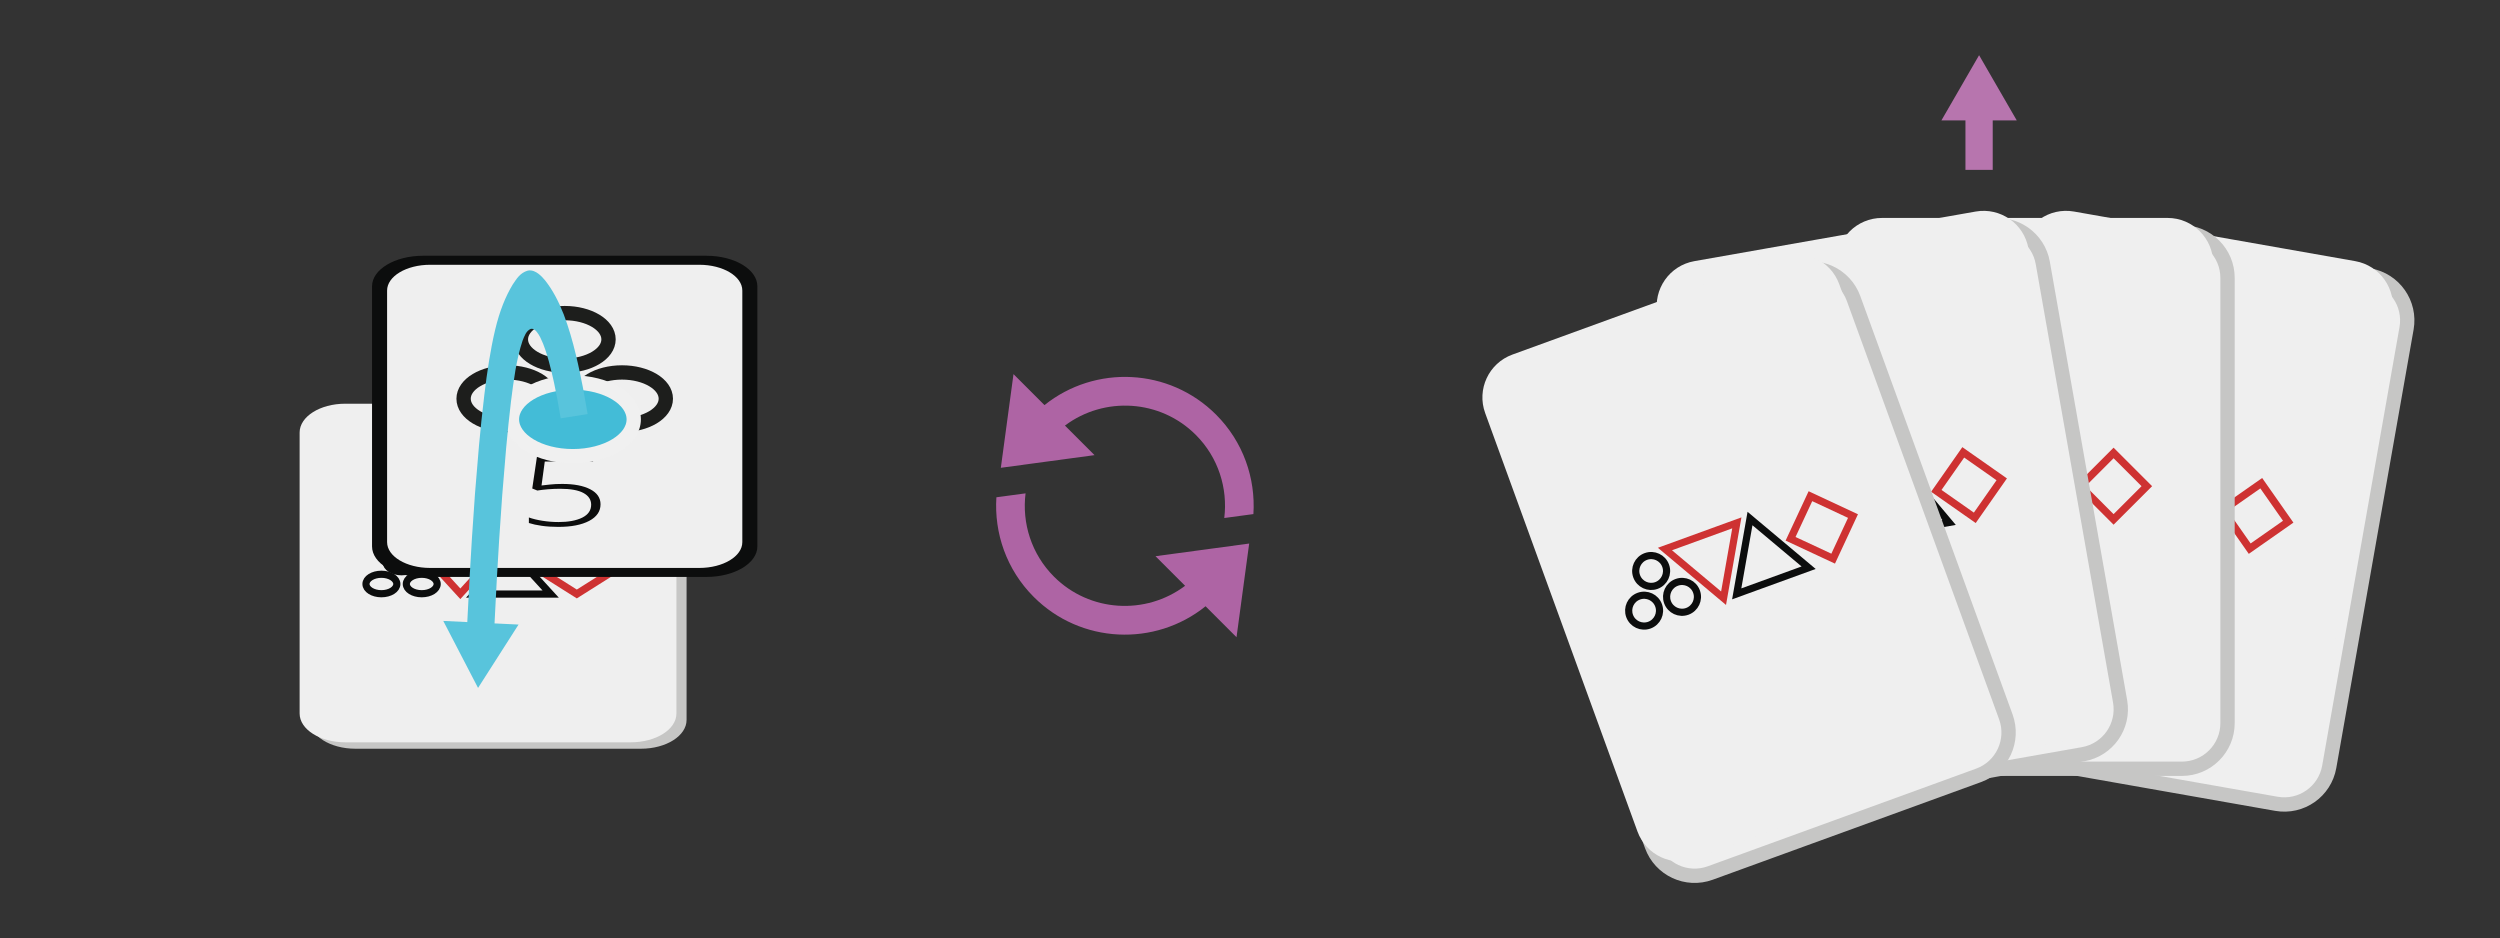 <?xml version="1.0" encoding="UTF-8" standalone="no"?>
<svg
   xmlns:dc="http://purl.org/dc/elements/1.1/"
   xmlns:cc="http://creativecommons.org/ns#"
   xmlns:rdf="http://www.w3.org/1999/02/22-rdf-syntax-ns#"
   xmlns:svg="http://www.w3.org/2000/svg"
   xmlns="http://www.w3.org/2000/svg"
   viewBox="0 0 232.667 87.333"
   height="87.333"
   width="232.667"
   xml:space="preserve"
   id="svg2"
   version="1.1"><rect x="0" y="0" width="232.667" height="87.333" fill="#333333" stroke="none"/><defs
     id="defs6"><clipPath
       id="clipPath18"
       clipPathUnits="userSpaceOnUse"><path
         id="path16"
         d="M 0,65.5 H 174.5 V 0 H 0 Z" /></clipPath><clipPath
       id="clipPath38"
       clipPathUnits="userSpaceOnUse"><path
         id="path36"
         d="m 24.105,37.33 c -1.761,0 -3.186,-0.9 -3.186,-2.01 v 0 -19.619 c 0,-1.111 1.425,-2.01 3.186,-2.01 v 0 h 19.937 c 1.759,0 3.185,0.899 3.185,2.01 v 0 19.619 c 0,1.11 -1.426,2.01 -3.185,2.01 v 0 z" /></clipPath><radialGradient
       id="radialGradient52"
       spreadMethod="pad"
       gradientTransform="matrix(13.153,0,0,11.819,34.073,25.512)"
       gradientUnits="userSpaceOnUse"
       r="1"
       cy="0"
       cx="0"
       fy="0"
       fx="0"><stop
         id="stop48"
         offset="0"
         style="stop-opacity:1;stop-color:#ffffff" /><stop
         id="stop50"
         offset="1"
         style="stop-opacity:0;stop-color:#ffffff" /></radialGradient><mask
       id="mask54"
       height="1"
       width="1"
       y="0"
       x="0"
       maskUnits="userSpaceOnUse"><g
         id="g64"><g
           id="g62"><g
             id="g60"><g
               id="g58"><path
                 id="path56"
                 style="fill:url(#radialGradient52);stroke:none"
                 d="M -32768,32767 H 32767 V -32768 H -32768 Z" /></g></g></g></g></mask><radialGradient
       id="radialGradient74"
       spreadMethod="pad"
       gradientTransform="matrix(13.153,0,0,11.819,34.073,25.512)"
       gradientUnits="userSpaceOnUse"
       r="1"
       cy="0"
       cx="0"
       fy="0"
       fx="0"><stop
         id="stop70"
         offset="0"
         style="stop-opacity:1;stop-color:#ffffff" /><stop
         id="stop72"
         offset="1"
         style="stop-opacity:1;stop-color:#efefef" /></radialGradient><clipPath
       id="clipPath84"
       clipPathUnits="userSpaceOnUse"><path
         id="path82"
         d="M 0,65.5 H 174.5 V 0 H 0 Z" /></clipPath><clipPath
       id="clipPath164"
       clipPathUnits="userSpaceOnUse"><path
         id="path162"
         d="m 141.11,48.163 -5.397,-30.614 c -0.306,-1.732 0.851,-3.385 2.584,-3.689 v 0 l 19.635,-3.463 c 1.733,-0.305 3.384,0.851 3.69,2.584 v 0 l 5.397,30.612 c 0.306,1.734 -0.85,3.385 -2.584,3.69 v 0 l -19.634,3.464 c -0.187,0.032 -0.373,0.048 -0.557,0.048 v 0 c -1.517,0 -2.861,-1.087 -3.134,-2.632" /></clipPath><radialGradient
       id="radialGradient178"
       spreadMethod="pad"
       gradientTransform="matrix(12.955,-2.284,3.252,18.445,151.367,30.572)"
       gradientUnits="userSpaceOnUse"
       r="1"
       cy="0"
       cx="0"
       fy="0"
       fx="0"><stop
         id="stop174"
         offset="0"
         style="stop-opacity:1;stop-color:#ffffff" /><stop
         id="stop176"
         offset="1"
         style="stop-opacity:0;stop-color:#ffffff" /></radialGradient><mask
       id="mask180"
       height="1"
       width="1"
       y="0"
       x="0"
       maskUnits="userSpaceOnUse"><g
         id="g190"><g
           id="g188"><g
             id="g186"><g
               id="g184"><path
                 id="path182"
                 style="fill:url(#radialGradient178);stroke:none"
                 d="M -32768,32767 H 32767 V -32768 H -32768 Z" /></g></g></g></g></mask><radialGradient
       id="radialGradient200"
       spreadMethod="pad"
       gradientTransform="matrix(12.955,-2.284,3.252,18.445,151.367,30.572)"
       gradientUnits="userSpaceOnUse"
       r="1"
       cy="0"
       cx="0"
       fy="0"
       fx="0"><stop
         id="stop196"
         offset="0"
         style="stop-opacity:1;stop-color:#ffffff" /><stop
         id="stop198"
         offset="1"
         style="stop-opacity:1;stop-color:#efefef" /></radialGradient><clipPath
       id="clipPath210"
       clipPathUnits="userSpaceOnUse"><path
         id="path208"
         d="M 0,65.5 H 174.5 V 0 H 0 Z" /></clipPath><clipPath
       id="clipPath254"
       clipPathUnits="userSpaceOnUse"><path
         id="path252"
         d="m 131.398,50.3 c -1.76,0 -3.186,-1.426 -3.186,-3.185 v 0 -31.086 c 0,-1.758 1.426,-3.186 3.186,-3.186 v 0 h 19.937 c 1.759,0 3.185,1.428 3.185,3.186 v 0 31.086 c 0,1.759 -1.426,3.185 -3.185,3.185 v 0 z" /></clipPath><radialGradient
       id="radialGradient268"
       spreadMethod="pad"
       gradientTransform="matrix(13.154,0,0,18.729,141.366,31.57)"
       gradientUnits="userSpaceOnUse"
       r="1"
       cy="0"
       cx="0"
       fy="0"
       fx="0"><stop
         id="stop264"
         offset="0"
         style="stop-opacity:1;stop-color:#ffffff" /><stop
         id="stop266"
         offset="1"
         style="stop-opacity:0;stop-color:#ffffff" /></radialGradient><mask
       id="mask270"
       height="1"
       width="1"
       y="0"
       x="0"
       maskUnits="userSpaceOnUse"><g
         id="g280"><g
           id="g278"><g
             id="g276"><g
               id="g274"><path
                 id="path272"
                 style="fill:url(#radialGradient268);stroke:none"
                 d="M -32768,32767 H 32767 V -32768 H -32768 Z" /></g></g></g></g></mask><radialGradient
       id="radialGradient290"
       spreadMethod="pad"
       gradientTransform="matrix(13.154,0,0,18.729,141.366,31.57)"
       gradientUnits="userSpaceOnUse"
       r="1"
       cy="0"
       cx="0"
       fy="0"
       fx="0"><stop
         id="stop286"
         offset="0"
         style="stop-opacity:1;stop-color:#ffffff" /><stop
         id="stop288"
         offset="1"
         style="stop-opacity:1;stop-color:#efefef" /></radialGradient><clipPath
       id="clipPath300"
       clipPathUnits="userSpaceOnUse"><path
         id="path298"
         d="M 0,65.5 H 174.5 V 0 H 0 Z" /></clipPath><clipPath
       id="clipPath344"
       clipPathUnits="userSpaceOnUse"><path
         id="path342"
         d="m 137.931,50.746 -19.633,-3.463 c -1.734,-0.305 -2.89,-1.956 -2.584,-3.69 v 0 l 5.397,-30.612 c 0.306,-1.733 1.958,-2.889 3.691,-2.584 v 0 l 19.634,3.462 c 1.733,0.305 2.89,1.958 2.584,3.69 v 0 l -5.398,30.613 c -0.273,1.546 -1.617,2.633 -3.133,2.633 v 0 c -0.184,0 -0.37,-0.016 -0.558,-0.049" /></clipPath><radialGradient
       id="radialGradient358"
       spreadMethod="pad"
       gradientTransform="matrix(12.954,2.284,-3.252,18.444,131.365,30.566)"
       gradientUnits="userSpaceOnUse"
       r="1"
       cy="0"
       cx="0"
       fy="0"
       fx="0"><stop
         id="stop354"
         offset="0"
         style="stop-opacity:1;stop-color:#ffffff" /><stop
         id="stop356"
         offset="1"
         style="stop-opacity:0;stop-color:#ffffff" /></radialGradient><mask
       id="mask360"
       height="1"
       width="1"
       y="0"
       x="0"
       maskUnits="userSpaceOnUse"><g
         id="g370"><g
           id="g368"><g
             id="g366"><g
               id="g364"><path
                 id="path362"
                 style="fill:url(#radialGradient358);stroke:none"
                 d="M -32768,32767 H 32767 V -32768 H -32768 Z" /></g></g></g></g></mask><radialGradient
       id="radialGradient380"
       spreadMethod="pad"
       gradientTransform="matrix(12.954,2.284,-3.252,18.444,131.365,30.566)"
       gradientUnits="userSpaceOnUse"
       r="1"
       cy="0"
       cx="0"
       fy="0"
       fx="0"><stop
         id="stop376"
         offset="0"
         style="stop-opacity:1;stop-color:#ffffff" /><stop
         id="stop378"
         offset="1"
         style="stop-opacity:1;stop-color:#efefef" /></radialGradient><clipPath
       id="clipPath390"
       clipPathUnits="userSpaceOnUse"><path
         id="path388"
         d="M 0,65.5 H 174.5 V 0 H 0 Z" /></clipPath><clipPath
       id="clipPath434"
       clipPathUnits="userSpaceOnUse"><path
         id="path432"
         d="m 124.329,47.579 -18.736,-6.818 c -1.653,-0.601 -2.505,-2.429 -1.902,-4.084 v 0 L 114.323,7.468 c 0.601,-1.652 2.428,-2.505 4.081,-1.904 v 0 l 18.735,6.818 c 1.654,0.602 2.506,2.43 1.904,4.084 v 0 l -10.632,29.209 c -0.47,1.294 -1.691,2.098 -2.993,2.098 v 0 c -0.361,0 -0.73,-0.063 -1.089,-0.194" /></clipPath><radialGradient
       id="radialGradient448"
       spreadMethod="pad"
       gradientTransform="matrix(12.361,4.499,-6.405,17.599,121.366,26.57)"
       gradientUnits="userSpaceOnUse"
       r="1"
       cy="0"
       cx="0"
       fy="0"
       fx="0"><stop
         id="stop444"
         offset="0"
         style="stop-opacity:1;stop-color:#ffffff" /><stop
         id="stop446"
         offset="1"
         style="stop-opacity:0;stop-color:#ffffff" /></radialGradient><mask
       id="mask450"
       height="1"
       width="1"
       y="0"
       x="0"
       maskUnits="userSpaceOnUse"><g
         id="g460"><g
           id="g458"><g
             id="g456"><g
               id="g454"><path
                 id="path452"
                 style="fill:url(#radialGradient448);stroke:none"
                 d="M -32768,32767 H 32767 V -32768 H -32768 Z" /></g></g></g></g></mask><radialGradient
       id="radialGradient470"
       spreadMethod="pad"
       gradientTransform="matrix(12.361,4.499,-6.405,17.599,121.366,26.57)"
       gradientUnits="userSpaceOnUse"
       r="1"
       cy="0"
       cx="0"
       fy="0"
       fx="0"><stop
         id="stop466"
         offset="0"
         style="stop-opacity:1;stop-color:#ffffff" /><stop
         id="stop468"
         offset="1"
         style="stop-opacity:1;stop-color:#efefef" /></radialGradient><clipPath
       id="clipPath480"
       clipPathUnits="userSpaceOnUse"><path
         id="path478"
         d="M 0,65.5 H 174.5 V 0 H 0 Z" /></clipPath></defs><g
     transform="matrix(1.333,0,0,-1.333,0,87.333)"
     id="g10"><g
       id="g12"><g
         clip-path="url(#clipPath18)"
         id="g14"><g
           transform="translate(24.812,13.742)"
           id="g20"><path
             id="path22"
             style="fill:#efefef;fill-opacity:1;fill-rule:nonzero;stroke:none"
             d="m 0,0 c -1.431,0 -2.686,0.706 -2.686,1.511 v 19.618 c 0,0.819 1.23,1.511 2.686,1.511 h 19.937 c 1.456,0 2.685,-0.692 2.685,-1.511 V 1.511 C 22.622,0.706 21.368,0 19.937,0 Z" /></g><g
           transform="translate(44.75,36.882)"
           id="g24"><path
             id="path26"
             style="fill:#c6c6c5;fill-opacity:1;fill-rule:nonzero;stroke:none"
             d="m 0,0 h -19.937 c -1.76,0 -3.186,-0.9 -3.186,-2.011 v -19.618 c 0,-1.11 1.426,-2.011 3.186,-2.011 H 0 c 1.759,0 3.185,0.901 3.185,2.011 V -2.011 C 3.185,-0.9 1.759,0 0,0 m 0,-1 c 1.313,0 2.185,-0.608 2.185,-1.011 V -21.629 C 2.185,-22.032 1.313,-22.64 0,-22.64 h -19.937 c -1.314,0 -2.186,0.608 -2.186,1.011 v 19.618 c 0,0.403 0.872,1.011 2.186,1.011 L 0,-1" /></g><g
           transform="translate(24.105,37.33)"
           id="g28"><path
             id="path30"
             style="fill:#efefef;fill-opacity:1;fill-rule:nonzero;stroke:none"
             d="m 0,0 h 19.937 c 1.759,0 3.185,-0.9 3.185,-2.01 v -19.619 c 0,-1.111 -1.426,-2.011 -3.185,-2.011 L 0,-23.64 c -1.76,0 -3.186,0.9 -3.186,2.011 V -2.01 C -3.186,-0.9 -1.76,0 0,0" /></g></g></g><g
       id="g32"><g
         clip-path="url(#clipPath38)"
         id="g34"><g
           id="g40"><g
             id="g42" /><g
             mask="url(#mask54)"
             id="g66"><g
               id="g68"><path
                 id="path76"
                 style="fill:url(#radialGradient74);stroke:none"
                 d="m 24.105,37.33 c -1.761,0 -3.186,-0.9 -3.186,-2.01 v 0 -19.619 c 0,-1.111 1.425,-2.01 3.186,-2.01 v 0 h 19.937 c 1.759,0 3.185,0.899 3.185,2.01 v 0 19.619 c 0,1.11 -1.426,2.01 -3.185,2.01 v 0 z" /></g></g></g></g></g><g
       id="g78"><g
         clip-path="url(#clipPath84)"
         id="g80"><g
           transform="translate(28.368,24.742)"
           id="g86"><path
             id="path88"
             style="fill:none;stroke:#0c0d0d;stroke-width:0.5;stroke-linecap:butt;stroke-linejoin:miter;stroke-miterlimit:4;stroke-dasharray:none;stroke-opacity:1"
             d="m 0,0 c 0,-0.375 0.482,-0.679 1.077,-0.679 0.595,0 1.077,0.304 1.077,0.679 0,0.376 -0.482,0.681 -1.077,0.681 C 0.482,0.681 0,0.376 0,0" /></g><g
           transform="translate(25.552,24.742)"
           id="g90"><path
             id="path92"
             style="fill:none;stroke:#0c0d0d;stroke-width:0.5;stroke-linecap:butt;stroke-linejoin:miter;stroke-miterlimit:4;stroke-dasharray:none;stroke-opacity:1"
             d="m 0,0 c 0,-0.375 0.482,-0.679 1.077,-0.679 0.595,0 1.077,0.304 1.077,0.679 0,0.376 -0.482,0.681 -1.077,0.681 C 0.482,0.681 0,0.376 0,0" /></g><g
           transform="translate(26.96,26.277)"
           id="g94"><path
             id="path96"
             style="fill:none;stroke:#0c0d0d;stroke-width:0.5;stroke-linecap:butt;stroke-linejoin:miter;stroke-miterlimit:4;stroke-dasharray:none;stroke-opacity:1"
             d="m 0,0 c 0,-0.375 0.482,-0.679 1.077,-0.679 0.595,0 1.077,0.304 1.077,0.679 0,0.376 -0.482,0.681 -1.077,0.681 C 0.482,0.681 0,0.376 0,0" /></g><g
           transform="translate(29.467,26.98)"
           id="g98"><path
             id="path100"
             style="fill:none;stroke:#ce3232;stroke-width:0.5;stroke-linecap:butt;stroke-linejoin:miter;stroke-miterlimit:4;stroke-dasharray:none;stroke-opacity:1"
             d="M 0,0 2.672,-2.92 5.343,0 Z" /></g><g
           transform="translate(38.448,24.04)"
           id="g102"><path
             id="path104"
             style="fill:none;stroke:#0c0d0d;stroke-width:0.5;stroke-linecap:butt;stroke-linejoin:miter;stroke-miterlimit:4;stroke-dasharray:none;stroke-opacity:1"
             d="M 0,0 -2.672,2.92 -5.343,0 Z" /></g><g
           transform="translate(37.953,25.51)"
           id="g106"><path
             id="path108"
             style="fill:none;stroke:#ce3232;stroke-width:0.522;stroke-linecap:butt;stroke-linejoin:miter;stroke-miterlimit:4;stroke-dasharray:none;stroke-opacity:1"
             d="M 0,0 2.319,-1.464 4.639,0 2.319,1.464 Z" /></g><g
           transform="translate(29.534,47.66)"
           id="g110"><path
             id="path112"
             style="fill:#0c0d0d;fill-opacity:1;fill-rule:nonzero;stroke:none"
             d="m 0,0 h 19.785 c 1.966,0 3.559,-0.955 3.559,-2.134 v -18.157 c 0,-1.178 -1.593,-2.133 -3.559,-2.133 H 0 c -1.966,0 -3.559,0.955 -3.559,2.133 V -2.134 C -3.559,-0.955 -1.966,0 0,0" /></g><g
           transform="translate(30.028,47.03)"
           id="g114"><path
             id="path116"
             style="fill:#efefef;fill-opacity:1;fill-rule:nonzero;stroke:none"
             d="m 0,0 h 18.796 c 1.659,0 3.003,-0.806 3.003,-1.8 v -17.566 c 0,-0.993 -1.344,-1.8 -3.003,-1.8 H 0 c -1.658,0 -3.002,0.807 -3.002,1.8 V -1.8 C -3.002,-0.806 -1.658,0 0,0" /></g><g
           transform="translate(43.427,39.513)"
           id="g118"><path
             id="path120"
             style="fill:none;stroke:#1d1e1c;stroke-width:1;stroke-linecap:butt;stroke-linejoin:miter;stroke-miterlimit:4;stroke-dasharray:none;stroke-opacity:1"
             d="m 0,0 c -1.689,0 -3.06,-0.821 -3.06,-1.834 0,-1.014 1.371,-1.834 3.06,-1.834 1.689,0 3.059,0.82 3.059,1.834 C 3.059,-0.821 1.689,0 0,0 Z" /></g><g
           transform="translate(35.427,39.513)"
           id="g122"><path
             id="path124"
             style="fill:none;stroke:#1d1e1c;stroke-width:1;stroke-linecap:butt;stroke-linejoin:miter;stroke-miterlimit:4;stroke-dasharray:none;stroke-opacity:1"
             d="m 0,0 c -1.69,0 -3.06,-0.821 -3.06,-1.834 0,-1.014 1.37,-1.834 3.06,-1.834 1.69,0 3.06,0.82 3.06,1.834 C 3.06,-0.821 1.69,0 0,0 Z" /></g><g
           transform="translate(39.426,43.656)"
           id="g126"><path
             id="path128"
             style="fill:none;stroke:#1d1e1c;stroke-width:1;stroke-linecap:butt;stroke-linejoin:miter;stroke-miterlimit:4;stroke-dasharray:none;stroke-opacity:1"
             d="m 0,0 c -1.689,0 -3.059,-0.821 -3.059,-1.834 0,-1.012 1.37,-1.833 3.059,-1.833 1.69,0 3.06,0.821 3.06,1.833 C 3.06,-0.821 1.69,0 0,0 Z" /></g><g
           transform="translate(39.257,31.729)"
           id="g130"><path
             id="path132"
             style="fill:#0c0d0d;fill-opacity:1;fill-rule:nonzero;stroke:none"
             d="m 0,0 c 0.822,0 1.473,-0.124 1.953,-0.373 0.479,-0.248 0.718,-0.6 0.718,-1.05 0,-0.49 -0.262,-0.875 -0.792,-1.156 -0.53,-0.28 -1.246,-0.42 -2.15,-0.42 -0.424,0 -0.809,0.025 -1.163,0.075 -0.349,0.049 -0.649,0.115 -0.899,0.196 v 0.387 c 0.266,-0.096 0.579,-0.173 0.946,-0.231 0.366,-0.058 0.742,-0.089 1.128,-0.089 0.685,0 1.236,0.104 1.652,0.308 0.414,0.208 0.623,0.508 0.623,0.901 0,0.354 -0.18,0.625 -0.538,0.82 -0.358,0.196 -0.904,0.294 -1.637,0.294 -0.288,0 -0.565,-0.014 -0.839,-0.035 -0.27,-0.024 -0.519,-0.051 -0.745,-0.088 l -0.354,0.143 0.33,2.233 H 2.151 V 1.562 h -3.374 l -0.226,-1.67 c 0.159,0.018 0.357,0.039 0.599,0.067 C -0.609,-0.013 -0.325,0 0,0" /></g><g
           transform="translate(44.246,36.237)"
           id="g134"><path
             id="path136"
             style="fill:#43bcd7;fill-opacity:1;fill-rule:nonzero;stroke:none"
             d="m 0,0 c 0,-1.42 -1.904,-2.571 -4.252,-2.571 -2.349,0 -4.252,1.151 -4.252,2.571 0,1.42 1.903,2.572 4.252,2.572 C -1.904,2.572 0,1.42 0,0" /></g><g
           transform="translate(44.246,36.237)"
           id="g138"><path
             id="path140"
             style="fill:none;stroke:#f0f0f0;stroke-width:1;stroke-linecap:butt;stroke-linejoin:miter;stroke-miterlimit:4;stroke-dasharray:none;stroke-opacity:1"
             d="m 0,0 c 0,-1.42 -1.904,-2.571 -4.252,-2.571 -2.349,0 -4.252,1.151 -4.252,2.571 0,1.42 1.903,2.572 4.252,2.572 C -1.904,2.572 0,1.42 0,0 Z" /></g><g
           transform="translate(41.027,36.606)"
           id="g142"><path
             id="path144"
             style="fill:#58c4dc;fill-opacity:1;fill-rule:nonzero;stroke:none"
             d="m 0,0 c 0,0 -0.113,0.642 -0.312,1.765 -0.263,1.316 -0.656,3.359 -1.36,5.202 -0.359,0.909 -0.759,1.684 -1.296,2.365 -0.136,0.17 -0.289,0.329 -0.475,0.472 -0.18,0.135 -0.443,0.273 -0.737,0.213 C -4.73,9.854 -4.969,9.429 -5.232,9.042 -5.721,8.229 -6.135,7.24 -6.461,5.869 -6.782,4.512 -7.02,2.946 -7.206,1.39 -7.37,0.022 -7.479,-1.037 -7.585,-2.198 -7.68,-3.335 -7.773,-4.455 -7.863,-5.539 c -0.162,-2.166 -0.283,-4.188 -0.38,-5.92 -0.095,-1.838 -0.159,-3.063 -0.159,-3.063 l -1.677,0.081 2.428,-4.678 2.828,4.424 -1.677,0.081 c 0,0 0.063,1.219 0.158,3.05 0.096,1.724 0.217,3.734 0.378,5.883 0.089,1.073 0.181,2.182 0.275,3.308 0.098,1.102 0.231,2.339 0.339,3.263 0.187,1.457 0.369,2.93 0.81,4.242 0.126,0.307 0.245,0.674 0.56,0.813 0.168,0.05 0.321,-0.076 0.42,-0.194 0.104,-0.125 0.187,-0.263 0.258,-0.405 0.281,-0.568 0.448,-1.147 0.598,-1.677 0.29,-1.066 0.465,-1.971 0.586,-2.604 0.151,-0.865 0.237,-1.36 0.237,-1.36 z" /></g><g
           transform="translate(145.801,49.747)"
           id="g146"><path
             id="path148"
             style="fill:#efefef;fill-opacity:1;fill-rule:nonzero;stroke:none"
             d="m 0,0 19.635,-3.463 c 1.733,-0.306 2.889,-1.957 2.584,-3.69 l -5.398,-30.613 c -0.305,-1.732 -1.957,-2.889 -3.69,-2.584 l -19.635,3.463 c -1.733,0.305 -2.89,1.957 -2.584,3.69 L -3.69,-2.584 C -3.385,-0.852 -1.733,0.305 0,0" /></g><g
           transform="translate(145.801,49.747)"
           id="g150"><path
             id="path152"
             style="fill:none;stroke:#c6c6c5;stroke-width:1;stroke-linecap:butt;stroke-linejoin:miter;stroke-miterlimit:4;stroke-dasharray:none;stroke-opacity:1"
             d="m 0,0 19.635,-3.463 c 1.733,-0.306 2.889,-1.957 2.584,-3.69 l -5.398,-30.613 c -0.305,-1.732 -1.957,-2.889 -3.69,-2.584 l -19.635,3.463 c -1.733,0.305 -2.89,1.957 -2.584,3.69 L -3.69,-2.584 C -3.385,-0.852 -1.733,0.305 0,0 Z" /></g><g
           transform="translate(144.801,50.747)"
           id="g154"><path
             id="path156"
             style="fill:#efefef;fill-opacity:1;fill-rule:nonzero;stroke:none"
             d="m 0,0 19.635,-3.463 c 1.733,-0.306 2.889,-1.957 2.584,-3.69 l -5.398,-30.613 c -0.305,-1.732 -1.957,-2.889 -3.69,-2.584 l -19.635,3.463 c -1.733,0.305 -2.89,1.957 -2.584,3.69 L -3.69,-2.584 C -3.385,-0.852 -1.733,0.305 0,0" /></g></g></g><g
       id="g158"><g
         clip-path="url(#clipPath164)"
         id="g160"><g
           id="g166"><g
             id="g168" /><g
             mask="url(#mask180)"
             id="g192"><g
               id="g194"><path
                 id="path202"
                 style="fill:url(#radialGradient200);stroke:none"
                 d="m 141.11,48.163 -5.397,-30.614 c -0.306,-1.732 0.851,-3.385 2.584,-3.689 v 0 l 19.635,-3.463 c 1.733,-0.305 3.384,0.851 3.69,2.584 v 0 l 5.397,30.612 c 0.306,1.734 -0.85,3.385 -2.584,3.69 v 0 l -19.634,3.464 c -0.187,0.032 -0.373,0.048 -0.557,0.048 v 0 c -1.517,0 -2.861,-1.087 -3.134,-2.632" /></g></g></g></g></g><g
       id="g204"><g
         clip-path="url(#clipPath210)"
         id="g206"><g
           transform="translate(145.536,30.364)"
           id="g212"><path
             id="path214"
             style="fill:none;stroke:#0c0d0d;stroke-width:0.5;stroke-linecap:butt;stroke-linejoin:miter;stroke-miterlimit:4;stroke-dasharray:none;stroke-opacity:1"
             d="M 0,0 C -0.103,-0.586 0.289,-1.145 0.875,-1.248 1.46,-1.351 2.02,-0.96 2.122,-0.374 2.226,0.212 1.834,0.771 1.249,0.874 0.662,0.978 0.104,0.586 0,0" /></g><g
           transform="translate(142.763,30.853)"
           id="g216"><path
             id="path218"
             style="fill:none;stroke:#0c0d0d;stroke-width:0.5;stroke-linecap:butt;stroke-linejoin:miter;stroke-miterlimit:4;stroke-dasharray:none;stroke-opacity:1"
             d="M 0,0 C -0.104,-0.586 0.288,-1.145 0.875,-1.248 1.459,-1.352 2.019,-0.96 2.121,-0.374 2.225,0.212 1.834,0.771 1.249,0.874 0.662,0.977 0.104,0.586 0,0" /></g><g
           transform="translate(144.572,33.005)"
           id="g220"><path
             id="path222"
             style="fill:none;stroke:#0c0d0d;stroke-width:0.5;stroke-linecap:butt;stroke-linejoin:miter;stroke-miterlimit:4;stroke-dasharray:none;stroke-opacity:1"
             d="M 0,0 C -0.104,-0.586 0.288,-1.145 0.875,-1.248 1.459,-1.351 2.019,-0.96 2.122,-0.374 2.225,0.212 1.833,0.771 1.249,0.873 0.662,0.977 0.103,0.586 0,0" /></g><g
           transform="translate(147.235,33.665)"
           id="g224"><path
             id="path226"
             style="fill:none;stroke:#ce3232;stroke-width:0.5;stroke-linecap:butt;stroke-linejoin:miter;stroke-miterlimit:4;stroke-dasharray:none;stroke-opacity:1"
             d="M 0,0 1.827,-5.021 5.26,-0.928 Z" /></g><g
           transform="translate(155.27,27.519)"
           id="g228"><path
             id="path230"
             style="fill:none;stroke:#0c0d0d;stroke-width:0.5;stroke-linecap:butt;stroke-linejoin:miter;stroke-miterlimit:4;stroke-dasharray:none;stroke-opacity:1"
             d="M 0,0 -1.828,5.021 -5.261,0.928 Z" /></g><g
           transform="translate(155.189,29.898)"
           id="g232"><path
             id="path234"
             style="fill:none;stroke:#ce3232;stroke-width:0.522;stroke-linecap:butt;stroke-linejoin:miter;stroke-miterlimit:4;stroke-dasharray:none;stroke-opacity:1"
             d="M 0,0 1.88,-2.688 4.568,-0.806 2.686,1.882 Z" /></g><g
           transform="translate(132.398,49.3)"
           id="g236"><path
             id="path238"
             style="fill:#efefef;fill-opacity:1;fill-rule:nonzero;stroke:none"
             d="m 0,0 h 19.937 c 1.76,0 3.186,-1.427 3.186,-3.186 v -31.085 c 0,-1.758 -1.426,-3.186 -3.186,-3.186 H 0 c -1.76,0 -3.186,1.428 -3.186,3.186 V -3.186 C -3.186,-1.427 -1.76,0 0,0" /></g><g
           transform="translate(132.398,49.3)"
           id="g240"><path
             id="path242"
             style="fill:none;stroke:#c6c6c5;stroke-width:1;stroke-linecap:butt;stroke-linejoin:miter;stroke-miterlimit:4;stroke-dasharray:none;stroke-opacity:1"
             d="m 0,0 h 19.937 c 1.76,0 3.186,-1.427 3.186,-3.186 v -31.085 c 0,-1.758 -1.426,-3.186 -3.186,-3.186 H 0 c -1.76,0 -3.186,1.428 -3.186,3.186 V -3.186 C -3.186,-1.427 -1.76,0 0,0 Z" /></g><g
           transform="translate(131.398,50.3)"
           id="g244"><path
             id="path246"
             style="fill:#efefef;fill-opacity:1;fill-rule:nonzero;stroke:none"
             d="m 0,0 h 19.937 c 1.76,0 3.186,-1.427 3.186,-3.186 v -31.085 c 0,-1.758 -1.426,-3.186 -3.186,-3.186 H 0 c -1.76,0 -3.186,1.428 -3.186,3.186 V -3.186 C -3.186,-1.427 -1.76,0 0,0" /></g></g></g><g
       id="g248"><g
         clip-path="url(#clipPath254)"
         id="g250"><g
           id="g256"><g
             id="g258" /><g
             mask="url(#mask270)"
             id="g282"><g
               id="g284"><path
                 id="path292"
                 style="fill:url(#radialGradient290);stroke:none"
                 d="m 131.398,50.3 c -1.76,0 -3.186,-1.426 -3.186,-3.185 v 0 -31.086 c 0,-1.758 1.426,-3.186 3.186,-3.186 v 0 h 19.937 c 1.759,0 3.185,1.428 3.185,3.186 v 0 31.086 c 0,1.759 -1.426,3.185 -3.185,3.185 v 0 z" /></g></g></g></g></g><g
       id="g294"><g
         clip-path="url(#clipPath300)"
         id="g296"><g
           transform="translate(135.662,30.355)"
           id="g302"><path
             id="path304"
             style="fill:none;stroke:#0c0d0d;stroke-width:0.5;stroke-linecap:butt;stroke-linejoin:miter;stroke-miterlimit:4;stroke-dasharray:none;stroke-opacity:1"
             d="m 0,0 c 0,-0.595 0.482,-1.077 1.077,-1.077 0.595,0 1.077,0.482 1.077,1.077 0,0.595 -0.482,1.077 -1.077,1.077 C 0.482,1.077 0,0.595 0,0" /></g><g
           transform="translate(132.845,30.355)"
           id="g306"><path
             id="path308"
             style="fill:none;stroke:#0c0d0d;stroke-width:0.5;stroke-linecap:butt;stroke-linejoin:miter;stroke-miterlimit:4;stroke-dasharray:none;stroke-opacity:1"
             d="m 0,0 c 0,-0.595 0.482,-1.077 1.077,-1.077 0.595,0 1.077,0.482 1.077,1.077 0,0.595 -0.482,1.077 -1.077,1.077 C 0.482,1.077 0,0.595 0,0" /></g><g
           transform="translate(134.253,32.789)"
           id="g310"><path
             id="path312"
             style="fill:none;stroke:#0c0d0d;stroke-width:0.5;stroke-linecap:butt;stroke-linejoin:miter;stroke-miterlimit:4;stroke-dasharray:none;stroke-opacity:1"
             d="m 0,0 c 0,-0.595 0.482,-1.077 1.077,-1.077 0.595,0 1.077,0.482 1.077,1.077 0,0.595 -0.482,1.077 -1.077,1.077 C 0.482,1.077 0,0.595 0,0" /></g><g
           transform="translate(136.76,33.9)"
           id="g314"><path
             id="path316"
             style="fill:none;stroke:#ce3232;stroke-width:0.5;stroke-linecap:butt;stroke-linejoin:miter;stroke-miterlimit:4;stroke-dasharray:none;stroke-opacity:1"
             d="M 0,0 2.672,-4.627 5.342,0 Z" /></g><g
           transform="translate(145.741,29.244)"
           id="g318"><path
             id="path320"
             style="fill:none;stroke:#0c0d0d;stroke-width:0.5;stroke-linecap:butt;stroke-linejoin:miter;stroke-miterlimit:4;stroke-dasharray:none;stroke-opacity:1"
             d="M 0,0 -2.672,4.627 -5.342,0 Z" /></g><g
           transform="translate(145.247,31.572)"
           id="g322"><path
             id="path324"
             style="fill:none;stroke:#ce3232;stroke-width:0.522;stroke-linecap:butt;stroke-linejoin:miter;stroke-miterlimit:4;stroke-dasharray:none;stroke-opacity:1"
             d="M 0,0 2.318,-2.32 4.639,0 2.318,2.32 Z" /></g><g
           transform="translate(119.298,46.284)"
           id="g326"><path
             id="path328"
             style="fill:#efefef;fill-opacity:1;fill-rule:nonzero;stroke:none"
             d="m 0,0 19.634,3.462 c 1.732,0.306 3.385,-0.851 3.69,-2.584 l 5.398,-30.612 c 0.305,-1.733 -0.851,-3.385 -2.583,-3.691 L 6.504,-36.887 c -1.733,-0.305 -3.385,0.852 -3.691,2.584 L -2.584,-3.69 C -2.89,-1.957 -1.733,-0.306 0,0" /></g><g
           transform="translate(119.298,46.284)"
           id="g330"><path
             id="path332"
             style="fill:none;stroke:#c6c6c5;stroke-width:1;stroke-linecap:butt;stroke-linejoin:miter;stroke-miterlimit:4;stroke-dasharray:none;stroke-opacity:1"
             d="m 0,0 19.634,3.462 c 1.732,0.306 3.385,-0.851 3.69,-2.584 l 5.398,-30.612 c 0.305,-1.733 -0.851,-3.385 -2.583,-3.691 L 6.504,-36.887 c -1.733,-0.305 -3.385,0.852 -3.691,2.584 L -2.584,-3.69 C -2.89,-1.957 -1.733,-0.306 0,0 Z" /></g><g
           transform="translate(118.298,47.284)"
           id="g334"><path
             id="path336"
             style="fill:#efefef;fill-opacity:1;fill-rule:nonzero;stroke:none"
             d="m 0,0 19.634,3.462 c 1.732,0.306 3.385,-0.851 3.69,-2.584 l 5.398,-30.612 c 0.305,-1.733 -0.851,-3.385 -2.583,-3.691 L 6.504,-36.887 c -1.733,-0.305 -3.385,0.852 -3.691,2.584 L -2.584,-3.69 C -2.89,-1.957 -1.733,-0.306 0,0" /></g></g></g><g
       id="g338"><g
         clip-path="url(#clipPath344)"
         id="g340"><g
           id="g346"><g
             id="g348" /><g
             mask="url(#mask360)"
             id="g372"><g
               id="g374"><path
                 id="path382"
                 style="fill:url(#radialGradient380);stroke:none"
                 d="m 137.931,50.746 -19.633,-3.463 c -1.734,-0.305 -2.89,-1.956 -2.584,-3.69 v 0 l 5.397,-30.612 c 0.306,-1.733 1.958,-2.889 3.691,-2.584 v 0 l 19.634,3.462 c 1.733,0.305 2.89,1.958 2.584,3.69 v 0 l -5.398,30.613 c -0.273,1.546 -1.617,2.633 -3.133,2.633 v 0 c -0.184,0 -0.37,-0.016 -0.558,-0.049" /></g></g></g></g></g><g
       id="g384"><g
         clip-path="url(#clipPath390)"
         id="g386"><g
           transform="translate(125.96,28.382)"
           id="g392"><path
             id="path394"
             style="fill:none;stroke:#0c0d0d;stroke-width:0.5;stroke-linecap:butt;stroke-linejoin:miter;stroke-miterlimit:4;stroke-dasharray:none;stroke-opacity:1"
             d="M 0,0 C 0.104,-0.586 0.662,-0.977 1.248,-0.873 1.834,-0.771 2.225,-0.211 2.121,0.375 2.019,0.96 1.459,1.352 0.873,1.248 0.288,1.145 -0.104,0.586 0,0" /></g><g
           transform="translate(123.186,27.894)"
           id="g396"><path
             id="path398"
             style="fill:none;stroke:#0c0d0d;stroke-width:0.5;stroke-linecap:butt;stroke-linejoin:miter;stroke-miterlimit:4;stroke-dasharray:none;stroke-opacity:1"
             d="M 0,0 C 0.104,-0.586 0.663,-0.978 1.249,-0.875 1.834,-0.771 2.226,-0.213 2.122,0.373 2.019,0.959 1.46,1.351 0.874,1.247 0.288,1.145 -0.103,0.585 0,0" /></g><g
           transform="translate(124.15,30.535)"
           id="g400"><path
             id="path402"
             style="fill:none;stroke:#0c0d0d;stroke-width:0.5;stroke-linecap:butt;stroke-linejoin:miter;stroke-miterlimit:4;stroke-dasharray:none;stroke-opacity:1"
             d="M 0,0 C 0.104,-0.586 0.662,-0.977 1.248,-0.873 1.834,-0.771 2.225,-0.211 2.122,0.374 2.019,0.96 1.46,1.351 0.874,1.248 0.288,1.145 -0.104,0.586 0,0" /></g><g
           transform="translate(126.427,32.065)"
           id="g404"><path
             id="path406"
             style="fill:none;stroke:#ce3232;stroke-width:0.5;stroke-linecap:butt;stroke-linejoin:miter;stroke-miterlimit:4;stroke-dasharray:none;stroke-opacity:1"
             d="M 0,0 3.435,-4.093 5.261,0.928 Z" /></g><g
           transform="translate(136.079,29.039)"
           id="g408"><path
             id="path410"
             style="fill:none;stroke:#0c0d0d;stroke-width:0.5;stroke-linecap:butt;stroke-linejoin:miter;stroke-miterlimit:4;stroke-dasharray:none;stroke-opacity:1"
             d="m 0,0 -3.435,4.092 -1.827,-5.02 z" /></g><g
           transform="translate(135.189,31.246)"
           id="g412"><path
             id="path414"
             style="fill:none;stroke:#ce3232;stroke-width:0.522;stroke-linecap:butt;stroke-linejoin:miter;stroke-miterlimit:4;stroke-dasharray:none;stroke-opacity:1"
             d="M 0,0 2.686,-1.883 4.567,0.805 1.881,2.688 Z" /></g><g
           transform="translate(106.594,39.761)"
           id="g416"><path
             id="path418"
             style="fill:#efefef;fill-opacity:1;fill-rule:nonzero;stroke:none"
             d="m 0,0 18.735,6.818 c 1.654,0.602 3.481,-0.25 4.082,-1.904 l 10.632,-29.209 c 0.602,-1.654 -0.25,-3.482 -1.903,-4.084 l -18.735,-6.818 c -1.654,-0.602 -3.481,0.252 -4.082,1.904 L -1.903,-4.084 C -2.506,-2.43 -1.653,-0.602 0,0" /></g><g
           transform="translate(106.594,39.761)"
           id="g420"><path
             id="path422"
             style="fill:none;stroke:#c6c6c5;stroke-width:1;stroke-linecap:butt;stroke-linejoin:miter;stroke-miterlimit:4;stroke-dasharray:none;stroke-opacity:1"
             d="m 0,0 18.735,6.818 c 1.654,0.602 3.481,-0.25 4.082,-1.904 l 10.632,-29.209 c 0.602,-1.654 -0.25,-3.482 -1.903,-4.084 l -18.735,-6.818 c -1.654,-0.602 -3.481,0.252 -4.082,1.904 L -1.903,-4.084 C -2.506,-2.43 -1.653,-0.602 0,0 Z" /></g><g
           transform="translate(105.594,40.761)"
           id="g424"><path
             id="path426"
             style="fill:#efefef;fill-opacity:1;fill-rule:nonzero;stroke:none"
             d="m 0,0 18.735,6.818 c 1.654,0.602 3.481,-0.25 4.082,-1.904 l 10.632,-29.209 c 0.602,-1.654 -0.25,-3.482 -1.903,-4.084 l -18.735,-6.818 c -1.654,-0.602 -3.481,0.252 -4.082,1.904 L -1.903,-4.084 C -2.506,-2.43 -1.653,-0.602 0,0" /></g></g></g><g
       id="g428"><g
         clip-path="url(#clipPath434)"
         id="g430"><g
           id="g436"><g
             id="g438" /><g
             mask="url(#mask450)"
             id="g462"><g
               id="g464"><path
                 id="path472"
                 style="fill:url(#radialGradient470);stroke:none"
                 d="m 124.329,47.579 -18.736,-6.818 c -1.653,-0.601 -2.505,-2.429 -1.902,-4.084 v 0 L 114.323,7.468 c 0.601,-1.652 2.428,-2.505 4.081,-1.904 v 0 l 18.735,6.818 c 1.654,0.602 2.506,2.43 1.904,4.084 v 0 l -10.632,29.209 c -0.47,1.294 -1.691,2.098 -2.993,2.098 v 0 c -0.361,0 -0.73,-0.063 -1.089,-0.194" /></g></g></g></g></g><g
       id="g474"><g
         clip-path="url(#clipPath480)"
         id="g476"><g
           transform="translate(116.422,23.477)"
           id="g482"><path
             id="path484"
             style="fill:none;stroke:#0c0d0d;stroke-width:0.5;stroke-linecap:butt;stroke-linejoin:miter;stroke-miterlimit:4;stroke-dasharray:none;stroke-opacity:1"
             d="M 0,0 C 0.203,-0.559 0.822,-0.847 1.381,-0.644 1.939,-0.44 2.229,0.179 2.024,0.737 1.821,1.296 1.203,1.584 0.645,1.38 0.085,1.177 -0.203,0.56 0,0" /></g><g
           transform="translate(113.775,22.513)"
           id="g486"><path
             id="path488"
             style="fill:none;stroke:#0c0d0d;stroke-width:0.5;stroke-linecap:butt;stroke-linejoin:miter;stroke-miterlimit:4;stroke-dasharray:none;stroke-opacity:1"
             d="M 0,0 C 0.203,-0.559 0.822,-0.846 1.381,-0.643 1.939,-0.439 2.229,0.18 2.024,0.738 1.821,1.297 1.203,1.584 0.645,1.381 0.085,1.178 -0.203,0.561 0,0" /></g><g
           transform="translate(114.267,25.283)"
           id="g490"><path
             id="path492"
             style="fill:none;stroke:#0c0d0d;stroke-width:0.5;stroke-linecap:butt;stroke-linejoin:miter;stroke-miterlimit:4;stroke-dasharray:none;stroke-opacity:1"
             d="M 0,0 C 0.203,-0.559 0.821,-0.848 1.381,-0.645 1.939,-0.44 2.228,0.178 2.024,0.736 1.821,1.295 1.202,1.584 0.644,1.381 0.085,1.178 -0.203,0.559 0,0" /></g><g
           transform="translate(116.242,27.185)"
           id="g494"><path
             id="path496"
             style="fill:none;stroke:#ce3232;stroke-width:0.5;stroke-linecap:butt;stroke-linejoin:miter;stroke-miterlimit:4;stroke-dasharray:none;stroke-opacity:1"
             d="M 0,0 4.093,-3.435 5.02,1.826 Z" /></g><g
           transform="translate(126.274,25.88)"
           id="g498"><path
             id="path500"
             style="fill:none;stroke:#0c0d0d;stroke-width:0.5;stroke-linecap:butt;stroke-linejoin:miter;stroke-miterlimit:4;stroke-dasharray:none;stroke-opacity:1"
             d="m 0,0 -4.093,3.434 -0.928,-5.26 z" /></g><g
           transform="translate(125.013,27.899)"
           id="g502"><path
             id="path504"
             style="fill:none;stroke:#ce3232;stroke-width:0.522;stroke-linecap:butt;stroke-linejoin:miter;stroke-miterlimit:4;stroke-dasharray:none;stroke-opacity:1"
             d="M 0,0 2.974,-1.386 4.358,1.587 1.387,2.974 Z" /></g><g
           transform="translate(139.127,53.656)"
           id="g506"><path
             id="path508"
             style="fill:#b775ae;fill-opacity:1;fill-rule:nonzero;stroke:none"
             d="M 0,0 V 3.068 3.452 H 1.679 L -0.952,8.006 -3.583,3.452 h 1.679 V 3.068 l 0,-3.068 z" /></g><g
           transform="translate(74.352,35.804)"
           id="g510"><path
             id="path512"
             style="fill:#ae64a4;fill-opacity:1;fill-rule:nonzero;stroke:none"
             d="m 0,0 c 2.739,2.051 6.647,1.839 9.136,-0.65 1.581,-1.581 2.241,-3.739 1.988,-5.804 l 2.034,0.274 C 13.317,-3.687 12.455,-1.141 10.55,0.764 7.275,4.039 2.104,4.258 -1.429,1.429 l -2.163,2.163 -0.884,-6.54 6.541,0.884 z m 9.818,-12.616 c -3.534,-2.843 -8.716,-2.628 -11.996,0.652 -1.907,1.907 -2.771,4.458 -2.608,6.957 l 2.036,0.274 c -0.257,-2.071 0.401,-4.231 1.986,-5.817 2.493,-2.492 6.412,-2.7 9.153,-0.637 l -2.066,2.066 6.54,0.884 -0.884,-6.54 z" /></g></g></g></g></svg>